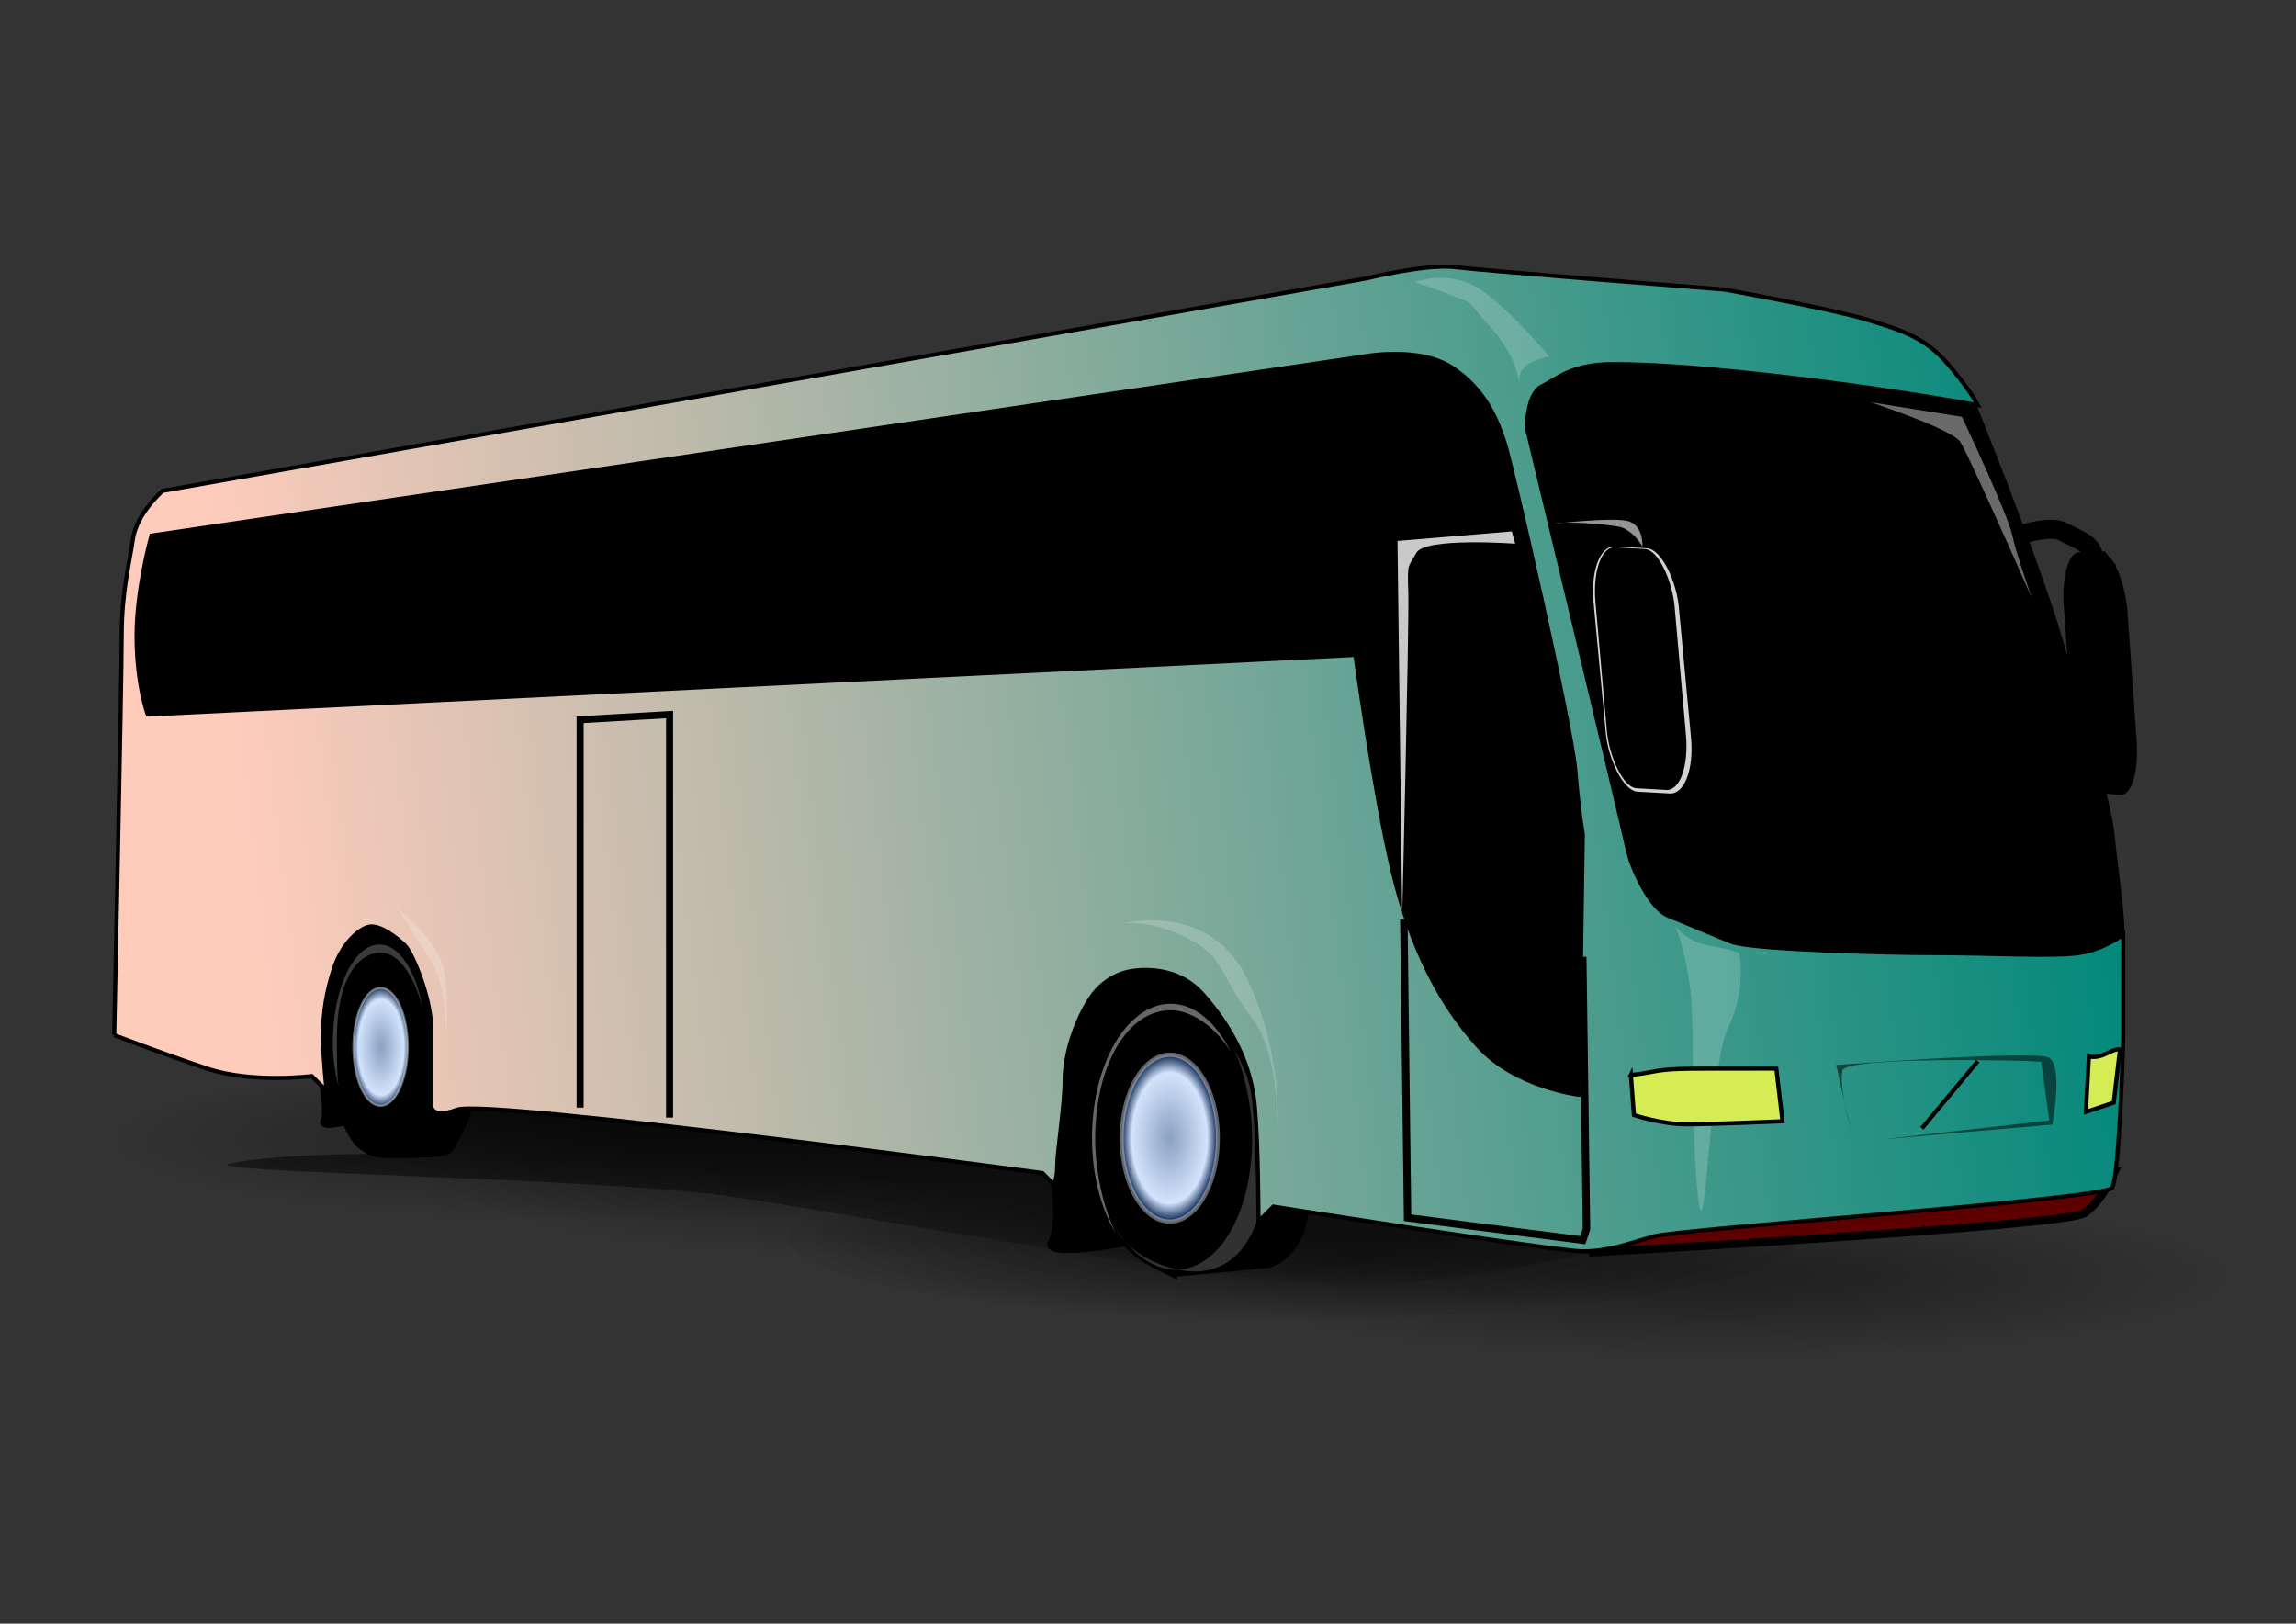 <svg xmlns:rdf="http://www.w3.org/1999/02/22-rdf-syntax-ns#" xmlns="http://www.w3.org/2000/svg" xmlns:cc="http://web.resource.org/cc/" xmlns:xlink="http://www.w3.org/1999/xlink" xmlns:dc="http://purl.org/dc/elements/1.1/" xmlns:svg="http://www.w3.org/2000/svg" xmlns:inkscape="http://www.inkscape.org/namespaces/inkscape" xmlns:sodipodi="http://sodipodi.sourceforge.net/DTD/sodipodi-0.dtd" xmlns:ns1="http://sozi.baierouge.fr" id="svg2" viewBox="0 0 1052.4 744.09" version="1.0" y="0" x="0">
  <rect x="0" y="0" width="1052.4" height="744.09" fill="#333333" stroke="none"/>
  <defs id="defs3" fill="#000000">
    <linearGradient id="linearGradient2165" fill="#000000">
      <stop id="stop2167" stop-color="#8aa1c1" offset="0" fill="#000000"/>
      <stop id="stop2173" stop-color="#d3e3fc" offset=".783" fill="#000000"/>
      <stop id="stop2169" stop-color="#0a244e" offset="1" fill="#000000"/>
    </linearGradient>
    <radialGradient id="radialGradient2352" gradientUnits="userSpaceOnUse" cy="1178.5" cx="125.73" gradientTransform="scale(2.513 .398)" r="49.884" fill="#000000">
      <stop id="stop2262" offset="0" fill="#000000"/>
      <stop id="stop2268" stop-opacity=".827" offset=".261" fill="#000000"/>
      <stop id="stop2264" stop-opacity="0" offset="1" fill="#000000"/>
    </radialGradient>
    <radialGradient id="radialGradient2366" xlink:href="#linearGradient2165" gradientUnits="userSpaceOnUse" cy="370.41" cx="538.37" gradientTransform="scale(.796 1.256)" r="16.066" fill="#000000"/>
    <radialGradient id="radialGradient2368" xlink:href="#linearGradient2165" gradientUnits="userSpaceOnUse" cy="308.37" cx="342.17" gradientTransform="scale(.693 1.444)" r="10.219" fill="#000000"/>
    <linearGradient id="linearGradient2414" y2="501" gradientUnits="userSpaceOnUse" y1="482.34" gradientTransform="matrix(2.704 0 0 1.328 -273.95 -360.08)" x2="138.55" x1="457.62" fill="#000000">
      <stop id="stop2125" stop-color="#00887a" offset="0" fill="#000000"/>
      <stop id="stop2127" stop-color="#ffccbc" offset="1" fill="#000000"/>
    </linearGradient>
    <linearGradient id="linearGradient2423" y2="1424.1" gradientUnits="userSpaceOnUse" y1="1273.3" gradientTransform="matrix(5.389 0 0 .667 -273.95 -360.08)" x2="108.87" x1="137.31" fill="#000000">
      <stop id="stop2289" offset="0" fill="#000000"/>
      <stop id="stop2291" stop-opacity="0" offset="1" fill="#000000"/>
    </linearGradient>
  </defs>
  <g id="layer1">
    <path id="path2374" d="m926.55 245s13.36-4.45 19.09-1.27c5.72 3.18 13.36 5.09 14 11.46 0.63 6.36 7.63 0.63 7.63 0.63" stroke="#000" stroke-width="8.75" fill="none"/>
    <rect id="rect2372" fill-rule="evenodd" rx="9.12" ry="25.844" transform="matrix(.997 .072 .071 .997 0 0)" width="29.242" y="185.77" x="933.77" height="110.7" fill="#000000"/>
    <path id="path2274" opacity=".372" d="m441.28 469a125.35 19.852 0 1 1 -250.7 0 125.35 19.852 0 1 1 250.7 0z" fill-rule="evenodd" transform="matrix(1.895 0 0 1.895 188.28 -304.18)" fill="url(#radialGradient2352)"/>
    <path id="path2282" opacity=".372" d="m441.28 469a125.35 19.852 0 1 1 -250.7 0 125.35 19.852 0 1 1 250.7 0z" fill-rule="evenodd" transform="matrix(1.895 0 0 1.895 -5.21 -321.38)" fill="url(#radialGradient2352)"/>
    <path id="path2270" opacity=".372" d="m441.28 469a125.35 19.852 0 1 1 -250.7 0 125.35 19.852 0 1 1 250.7 0z" fill-rule="evenodd" transform="matrix(1.895 0 0 1.895 -160 -349.33)" fill="url(#radialGradient2352)"/>
    <path id="path2258" opacity=".372" d="m441.28 469a125.35 19.852 0 1 1 -250.7 0 125.35 19.852 0 1 1 250.7 0z" fill-rule="evenodd" transform="matrix(1.895 0 0 1.895 -312.64 -366.53)" fill="url(#radialGradient2352)"/>
    <path id="path2284" d="m168.31 528.83l66.65-27.95 582.62 51.6s-137.6 38.69-202.09 36.54c-64.5-2.15-221.44-32.24-281.64-40.84s-249.39-10.75-227.89-15.05 62.35-4.3 62.35-4.3z" fill="url(#linearGradient2423)" fill-rule="evenodd"/>
    <path id="path2278" opacity=".372" d="m441.28 469a125.35 19.852 0 1 1 -250.7 0 125.35 19.852 0 1 1 250.7 0z" fill-rule="evenodd" transform="matrix(1.895 0 0 1.895 -5.21 -321.38)" fill="url(#radialGradient2352)"/>
    <path id="path2183" d="m148.41 495.92c0.37 6.42 1.89 14.74 0.37 17.76-1.51 3.02 9.83 0 9.83 0s3.4 8.31 6.8 10.95c3.4 2.65 5.66 3.78 10.95 4.16s16.25 0 20.78-0.38 7.56 0 9.82-3.78c2.27-3.77 5.67-10.57 7.93-17.37 2.27-6.8 0.38-62.34 0.38-62.34s-32.86-28.71-43.82-28.33c-10.95 0.38-26.82 22.67-26.82 27.2s3.78 54.02 3.78 54.02v-1.89z" stroke="#000" stroke-width="3.79" fill-rule="evenodd" fill="#000000"/>
    <path id="path2157" d="m537.56 583.36l43.98-4.25s7.09-1.42 12.76-11.35c5.68-9.93 5.68-36.89 5.68-36.89l-5.68-85.12s-19.86-19.86-58.16-14.19c-38.31 5.68-56.75 28.37-55.33 56.75 1.42 28.37 2.84 53.91 2.84 53.91s2.83 19.86-1.42 26.96c-4.26 7.09 34.05 0 34.05 0s4.25 5.67 12.76 9.93l8.52 4.25z" stroke="#000" stroke-width="3.79" fill-rule="evenodd" fill="#000000"/>
    <path id="path2181" d="m547.04 582.7c19.92 0.37 32.89-17.3 33.5-51.18 0.32-17.15-8.71-39.99-15.19-51.26 5.1 10.78 8.88 28.12 8.6 43.17-0.62 33.88-15.81 58.87-35.73 58.51-9.9-0.18-20.88-8.62-27.2-19.74 6.38 13.58 24.91 20.3 36.02 20.5z" fill-opacity=".195" fill="#fff" fill-rule="evenodd"/>
    <path id="path2149" d="m746.11 415.95l-25.54-106.4-28.37-129.1 21.28-24.12 174.5 18.44 15.6 9.93s29.8 73.78 39.73 107.83 22.7 75.19 24.12 90.79c1.41 15.61 5.67 41.15 4.25 49.66s-89.38 21.28-89.38 21.28l-119.17-15.61-17.02-22.7z" stroke="#000" stroke-width="3.79" fill-rule="evenodd" fill="#000000"/>
    <path id="path2145" d="m728.47 574.01s218.48-12.12 226.92-18.03c8.45-5.92 13.87-18.91 13.87-18.91s-144.14 11.86-178.34 16.93-62.45 20.01-62.45 20.01z" fill-rule="evenodd" stroke="#000" stroke-width="3.79" fill="#5f0000"/>
    <path id="path1358" d="m52.361 474.38s3.417-162.3 3.417-182.8 3.417-32.46 5.125-44.42c1.709-11.96 13.668-22.21 13.668-22.21l551.82-97.38s27.33-6.83 41-5.12 123.01 10.25 123.01 10.25 47.83 8.54 64.92 13.67c17.08 5.12 27.33 8.54 37.58 20.5s13.67 18.79 13.67 18.79-37.59-6.83-80.3-11.96c-42.71-5.12-68.33-6.83-87.13-6.83-18.79 0-25.62 6.83-32.46 10.25-6.83 3.41-6.83 18.79-6.83 18.79s44.42 184.51 46.13 193.05 10.25 27.34 18.79 30.75c8.54 3.42 20.5 8.55 29.04 11.96 8.55 3.42 70.05 5.13 93.97 5.13 23.91 0 52.96 1.71 64.92 0s20.5-8.54 20.5-8.54v47.83s-1.71 63.21-5.13 68.34c-3.41 5.12-198.17 18.79-210.13 22.21-11.96 3.41-20.5 6.83-32.46 6.83s-141.8-20.5-141.8-20.5l-6.83 6.83s0-34.17-1.71-52.96-10.25-35.87-23.92-51.25-34.17-10.25-34.17-10.25-10.25 1.71-17.08 11.96c-6.84 10.25-11.96 25.62-11.96 37.58s-3.42 32.46-3.42 39.3c0 6.83-1.71 8.54-1.71 8.54l-5.12-5.13s-254.56-34.16-268.22-29.04c-13.67 5.13-11.96-3.42-11.96-3.42v-34.16c0-13.67-8.55-34.17-11.96-37.59-3.42-3.42-11.96-10.25-17.09-8.54-5.12 1.71-11.96 8.54-15.37 18.79-3.42 10.25-5.13 20.5-5.13 30.75s1.71 25.63 1.71 25.63l-6.83-6.84s-27.34 3.42-47.838-3.41c-20.501-6.84-42.711-15.38-42.711-15.38z" fill-rule="evenodd" stroke="#000" stroke-width="1.895" fill="url(#linearGradient2414)"/>
    <path id="path2119" d="m848.48 518.8l-6.83-30.75s90.55-6.83 97.38-3.42c6.83 3.42 1.71 30.75 1.71 30.75l-78.59 6.84 77.17-8.71-3.71-26.96c-5.25-0.5-89.38-2.71-91.09 4.12-1.71 6.84 3.96 28.13 3.96 28.13z" fill-opacity=".514" fill-rule="evenodd" fill="#000000"/>
    <path id="path2121" d="m880.94 517.09l25.63-30.75" stroke="#000" stroke-width="1.895px" fill="none"/>
    <path id="path2131" d="m723.77 501.72s-29.04-3.42-46.13-22.21c-17.08-18.8-30.75-44.42-39.29-80.3-8.54-35.87-17.09-99.09-17.09-99.09l-553.52 27.34c-0.003 0-5.128-13.67-5.128-35.88s6.833-46.13 6.833-46.13l555.24-82s25.63-5.12 41 5.13c15.38 10.25 20.5 23.91 23.92 34.16s30.75 129.84 32.46 150.34c1.71 20.51 3.42 29.05 3.42 29.05l-1.71 119.59z" stroke="#000" stroke-width="1.895px" fill-rule="evenodd" fill="#000000"/>
    <path id="path2133" d="m643.47 421.42l1.71 136.67 80.3 10.26 1.71-5.13-1.71-124.71" stroke="#000" stroke-width="3.411" fill="none"/>
    <path id="path2135" d="m265.91 507.6v-177.77l41.01-2.37v184.7" stroke="#000" stroke-width="3.222" fill="none"/>
    <path id="path2137" d="m585.39 518.8s1.71-35.88-11.96-52.96-11.96-27.33-29.04-35.88c-17.09-8.54-29.05-6.83-29.05-6.83s39.3-10.25 56.38 25.63c17.08 35.87 13.67 70.04 13.67 70.04z" fill-opacity=".189" fill="#fff" fill-rule="evenodd"/>
    <path id="path2139" d="m204.41 474.38s0-23.92-6.83-34.17c-6.84-10.25-15.38-23.91-15.38-23.91s17.09 13.66 20.5 25.62c3.42 11.96 1.71 32.46 1.71 32.46z" fill-opacity=".189" fill="#fff" fill-rule="evenodd"/>
    <path id="path2141" d="m648.6 129.28s17.08-6.83 32.46 5.13c15.37 11.96 29.04 29.04 29.04 29.04s-13.67 1.71-13.67 10.25 1.71-6.83-11.95-22.21c-13.67-15.37-8.55-11.96-17.09-15.37-8.54-3.42-18.79-6.84-18.79-6.84z" fill-opacity=".189" fill="#fff" fill-rule="evenodd"/>
    <path id="path2143" d="m768.19 424.84s5.12 6.83 15.37 8.54 13.67 3.42 13.67 3.42 3.42 17.08-5.12 34.17c-8.55 17.08-10.25 105.92-13.67 78.58-3.42-27.33-1.71-76.88-3.42-93.96s-6.83-30.75-6.83-30.75z" fill-opacity=".189" fill="#fff" fill-rule="evenodd"/>
    <path id="path2151" d="m642.72 419.58l-2.16-171.67 52.39-4.37 1.58 5.63s-41.25-3.05-45.3 4.16c-4.04 7.22-4.13 4.38-3.71 18.56 0.41 14.18-2.8 147.69-2.8 147.69z" fill-opacity=".789" fill="#fff" fill-rule="evenodd"/>
    <path id="path2153" d="m747.53 492.57l1.41 18.44s12.77 4.25 24.12 4.25 43.98-1.41 43.98-1.41l-2.83-24.12h-31.22c-9.93 0-18.44 0-25.53 1.42-7.1 1.42-9.93 1.42-9.93 1.42z" fill-rule="evenodd" stroke="#000" stroke-width="1.895px" fill="#d6ec54"/>
    <path id="path2155" d="m957.5 484.05l-1.42 25.54 12.76-4.26 2.84-24.11s0-1.42-5.67 1.41c-5.68 2.84-8.51 1.42-8.51 1.42z" fill-rule="evenodd" stroke="#000" stroke-width="1.895px" fill="#d6ec54"/>
    <path id="path2163" stroke-linejoin="round" d="m441.4 465.27a12.79 20.18 0 1 1 -25.58 0 12.79 20.18 0 1 1 25.58 0z" stroke-opacity=".384" fill-rule="evenodd" transform="matrix(1.725 0 0 1.895 -203.16 -360.08)" stroke="#fff" stroke-linecap="round" stroke-width="1.032" fill="url(#radialGradient2366)"/>
    <path id="path2175" d="m536.6 460c-19.92 0-36.07 27.54-36.07 61.42 0 17.15 4.16 32.57 10.84 43.71-5.29-10.68-9.38-27.96-9.38-43.01 0-33.88 14.73-59.15 34.65-59.15 9.91 0 21.04 8.25 27.56 19.24-6.62-13.46-16.48-22.21-27.6-22.21z" fill-opacity=".405" fill="#fff" fill-rule="evenodd"/>
    <path id="path2185" stroke-linejoin="round" d="m243.59 445.19a6.578 14.252 0 1 1 -13.16 0 6.578 14.252 0 1 1 13.16 0z" stroke-opacity=".405" fill-rule="evenodd" transform="matrix(1.895 0 0 1.895 -274.7 -363.87)" stroke="#fff" stroke-linecap="round" stroke-width=".5" fill="url(#radialGradient2368)"/>
    <path id="path2199" opacity=".372" d="m173.93 432.86c-11.78 0-21.38 20.14-21.38 44.95 0 7.47 1.13 14.18 2.66 20.37-0.85-4.86-0.78-17.14-0.78-22.63 0-24.82 8.46-38.97 20.25-38.97 8.22 0 15.53 11.29 19.09 25.66-3.02-17.1-10.68-29.38-19.84-29.38z" fill-rule="evenodd" fill-opacity=".627" fill="#fff"/>
    <path id="path2295" d="m846.15 181.56l53.74 8.6s21.5 45.15 23.65 55.9 17.2 51.6 17.2 51.6-38.7-88.15-43-94.6-51.59-21.5-51.59-21.5z" fill-rule="evenodd" fill-opacity=".416" stroke="#000" stroke-width="1.895px" fill="#fff"/>
    <rect id="rect2378" fill-rule="evenodd" fill-opacity=".827" rx="12.197" ry="26.336" transform="matrix(.999 .055 .093 .996 0 0)" width="39.109" y="211.65" x="709.01" height="112.8" fill="#fff"/>
    <rect id="rect2370" fill-rule="evenodd" rx="11.34" ry="25.88" transform="matrix(.998 .058 .088 .996 0 0)" width="36.36" y="209.71" x="711.99" height="110.85" fill="#000000"/>
    <path id="path2376" d="m752.82 250.55s-3.18-6.36-9.55-8.91c-8.91-1.91-27.36-2.55-29.91-1.91-2.54 0.64 27.37-3.18 33.73-0.64 6.36 2.55 5.73 11.46 5.73 11.46z" fill-opacity=".584" fill="#fff" fill-rule="evenodd"/>
  </g>
</svg>